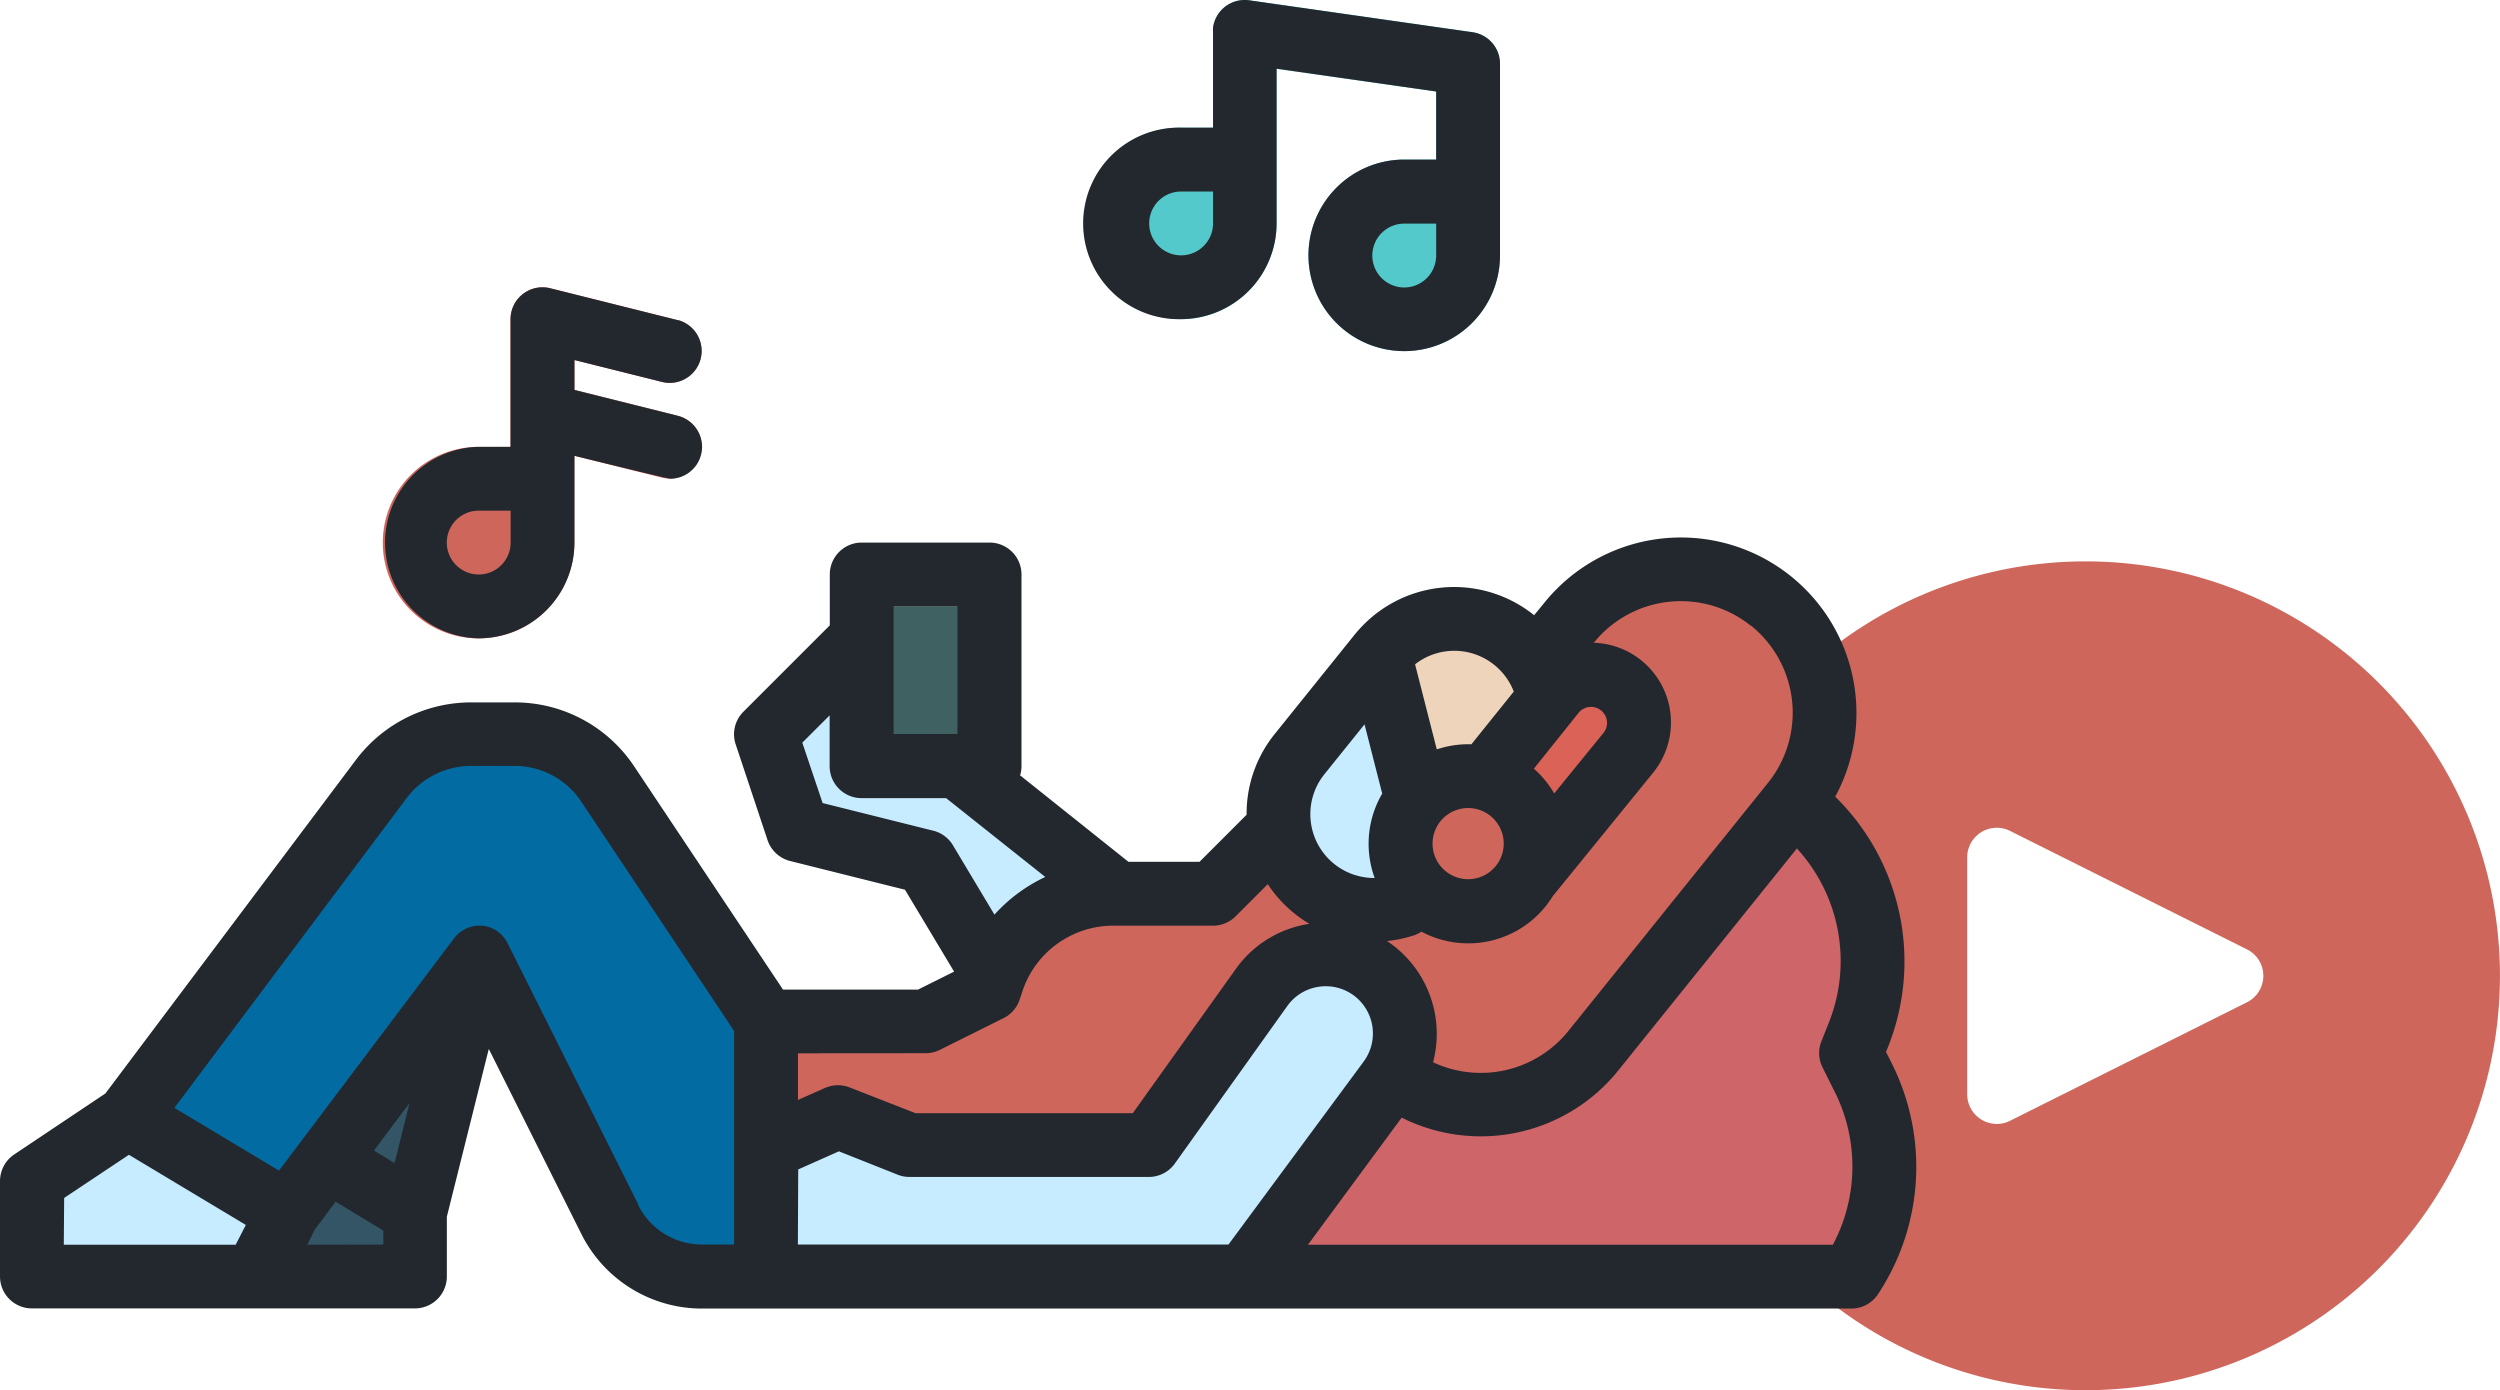 <svg id="Layer_1" data-name="Layer 1" xmlns="http://www.w3.org/2000/svg" viewBox="0 0 491.78 273.46"><defs><style>.cls-1{fill:#ce665c;}.cls-2{fill:#356;}.cls-3{fill:#cd6569;}.cls-4{fill:#c7ebff;}.cls-5{fill:#026ca2;}.cls-6{fill:#cbcbcb;}.cls-7{fill:#3f6162;}.cls-8{fill:#edd4ba;}.cls-9{fill:#db6257;}.cls-10{fill:#53c9cc;}.cls-11{fill:#383d44;}.cls-12{fill:#22282e;}</style></defs><path class="cls-1" d="M423.64,124.16a81.52,81.52,0,1,0,81.51,81.52A81.52,81.52,0,0,0,423.64,124.16ZM458,208.27a5.86,5.86,0,0,1-2.61,2.62v0L408.78,234.2a5.81,5.81,0,0,1-7.81-2.6,5.89,5.89,0,0,1-.62-2.64V182.39a5.83,5.83,0,0,1,5.82-5.83,5.76,5.76,0,0,1,2.61.62l46.58,23.29A5.81,5.81,0,0,1,458,208.27Z" transform="translate(-13.38 -13.73)"/><g id="filled_outline" data-name="filled outline"><path class="cls-2" d="M95,252.3v12.55H51.05l6.28-31.39Z" transform="translate(-13.38 -13.73)"/><path class="cls-2" d="M107.55,202.07,95,252.3,76.16,246,63.6,239.74Z" transform="translate(-13.38 -13.73)"/><path class="cls-3" d="M365,170.68l1.2.9A39,39,0,0,1,379,217.27l-1.45,3.64,2.43,4.86a39,39,0,0,1-2.43,39.08H258.22l37.67-51Z" transform="translate(-13.38 -13.73)"/><path class="cls-4" d="M201.72,164.4l31.39,25.12v25.11H214.28l-18.84-31.39L170.33,177l-6.28-18.83,18.84-18.84V164.4Z" transform="translate(-13.38 -13.73)"/><path class="cls-4" d="M38.49,233.46,19.66,246v18.83H63.6l6.28-12.55Z" transform="translate(-13.38 -13.73)"/><path class="cls-1" d="M361.71,131.91h0a28.25,28.25,0,0,1,4.3,39.72l-39.37,48.91a28.25,28.25,0,0,1-39.72,4.29h0a28.26,28.26,0,0,1-4.29-39.72L322,136.2A28.26,28.26,0,0,1,361.71,131.91Z" transform="translate(-13.38 -13.73)"/><path class="cls-1" d="M270.78,177,252,189.52H232.38a25.11,25.11,0,0,0-23.83,17.17l-.55,1.66-12.56,6.28H164.05v50.22h94.17l25.12-37.66-6.28-25.12,6.28-12.55Z" transform="translate(-13.38 -13.73)"/><path class="cls-4" d="M283.53,204.58a15.58,15.58,0,0,0-21.8,3.12l-.21.29-22.13,31H189.16l-12.55-5.51-12.56,6.28v25.11h94.17l28.49-38.56A15.58,15.58,0,0,0,283.53,204.58Z" transform="translate(-13.38 -13.73)"/><path class="cls-5" d="M164.05,264.85h-12.5a20.4,20.4,0,0,1-18.25-11.27l-25.75-51.51L69.88,252.3,38.49,233.46,88.4,166.92A22,22,0,0,1,106,158.13h8.64a22,22,0,0,1,18.29,9.78l31.14,46.72Z" transform="translate(-13.38 -13.73)"/><path class="cls-6" d="M182.89,126.74H208V164.4H182.89Z" transform="translate(-13.38 -13.73)"/><path class="cls-7" d="M182.89,133H208v25.12H182.89Z" transform="translate(-13.38 -13.73)"/><path class="cls-4" d="M311.2,139.61h0a18.83,18.83,0,0,1,2.86,26.48l-15.74,19.56a18.84,18.84,0,0,1-26.48,2.86h0A18.83,18.83,0,0,1,269,162l15.75-19.56A18.83,18.83,0,0,1,311.2,139.61Z" transform="translate(-13.38 -13.73)"/><path class="cls-8" d="M318.28,154.27a18.74,18.74,0,0,1-4.16,11.81l-11.8,14.67-9.79-7.87-7.75-30.42a18.83,18.83,0,0,1,33.5,11.81Z" transform="translate(-13.38 -13.73)"/><path class="cls-9" d="M312.1,188.62l-14.67-11.81,21.64-26.9a9.42,9.42,0,0,1,13.24-1.43h0a9.42,9.42,0,0,1,1.44,13.24h0Z" transform="translate(-13.38 -13.73)"/><circle class="cls-1" cx="288.82" cy="165.95" r="13.32"/><path class="cls-10" d="M303.06,20.07l-43.95-6.28a6.28,6.28,0,0,0-7.1,5.33A6.65,6.65,0,0,0,252,20V38.84h-6.28A18.84,18.84,0,1,0,264.5,57.68V27.25l31.39,4.48V45.12h-6.28A18.84,18.84,0,1,0,308.45,64V26.29A6.28,6.28,0,0,0,303.06,20.07Z" transform="translate(-13.38 -13.73)"/><path class="cls-11" d="M182.89,126.74h6.27V133h-6.27Z" transform="translate(-13.38 -13.73)"/><path class="cls-11" d="M182.89,158.13h6.27v6.27h-6.27Z" transform="translate(-13.38 -13.73)"/><path class="cls-7" d="M182.89,133h6.27v25.12h-6.27Z" transform="translate(-13.38 -13.73)"/><path class="cls-1" d="M146.74,95.53l-20.36-5.09V84.55l17.32,4.33a6.28,6.28,0,0,0,3.13-12.16l-.09,0-25.11-6.28A6.28,6.28,0,0,0,114,75a6,6,0,0,0-.19,1.52v25.11h-6.28a18.84,18.84,0,1,0,18.83,18.84V103.39l17.32,4.32a6.28,6.28,0,0,0,3.13-12.16Z" transform="translate(-13.38 -13.73)"/><path class="cls-12" d="M385.56,223l-1.18-2.35.41-1a45.37,45.37,0,0,0-10.4-49.2,34.53,34.53,0,0,0-57.23-38.14l-2,2.44a25.1,25.1,0,0,0-35.1,3.58l0,0-.19.22-15.74,19.57A24.94,24.94,0,0,0,258.6,174l-9.25,9.25h-14l-21.3-17a6.09,6.09,0,0,0,.27-1.8V126.74a6.28,6.28,0,0,0-6.28-6.28H182.89a6.28,6.28,0,0,0-6.28,6.28v10l-17,17a6.26,6.26,0,0,0-1.51,6.42L164.37,179a6.3,6.3,0,0,0,4.44,4.1l22.59,5.65,9.66,16.11-7.1,3.54H167.41l-29.28-43.92a28.19,28.19,0,0,0-23.51-12.58H106a28.37,28.37,0,0,0-22.6,11.3L34.11,228.83l-17.94,12A6.31,6.31,0,0,0,13.38,246v18.83a6.28,6.28,0,0,0,6.28,6.28H95a6.28,6.28,0,0,0,6.28-6.28V253.07l8.25-33,18.17,36.32a26.5,26.5,0,0,0,23.86,14.75h226a6.28,6.28,0,0,0,5.22-2.79A45.41,45.41,0,0,0,385.56,223Zm-27.72-86.19a22,22,0,0,1,3.34,30.9l-39.35,48.91a22.12,22.12,0,0,1-26.55,6.07,21.91,21.91,0,0,0-8-23.1c-.35-.26-.71-.51-1.07-.75a25.2,25.2,0,0,0,5.36-1.13A6.47,6.47,0,0,0,293,197a19.54,19.54,0,0,0,25.84-7l19.77-24.32a15.68,15.68,0,0,0-11.71-25.51v0a22,22,0,0,1,30.9-3.34Zm-38.73,33a19.5,19.5,0,0,0-4-4.87L324,153.84a3.15,3.15,0,0,1,4.92,3.92Zm-16.9,2.87a7,7,0,1,1-5.49,2.62,7,7,0,0,1,5.49-2.62Zm-4.11-30.86a12.56,12.56,0,0,1,13.06,7.95l-8.34,10.37a19.67,19.67,0,0,0-6.81,1l-4.27-16.73a12.49,12.49,0,0,1,6.36-2.59ZM273.93,166l7.87-9.78,3.48,13.62a19.49,19.49,0,0,0-2.56,12,19.71,19.71,0,0,0,1.07,4.6A12.55,12.55,0,0,1,273.93,166Zm-84.77-33h12.56v25.12H189.16ZM197,177.15,175.2,171.7l-4-11.88,5.38-5.37v10a6.28,6.28,0,0,0,6.28,6.28h16.63L219,186.24a31.44,31.44,0,0,0-10,7.41L200.83,180a6.28,6.28,0,0,0-3.86-2.86Zm-1.53,43.76a6.22,6.22,0,0,0,2.81-.67L210.81,214a6.25,6.25,0,0,0,3.14-3.63l.56-1.67a18.83,18.83,0,0,1,17.87-12.88H252a6.28,6.28,0,0,0,4.43-1.83l6.34-6.34a25.12,25.12,0,0,0,8.2,7.82h-.07a21.65,21.65,0,0,0-14.44,8.89l-20.25,28.35H193.48l-13-5.08a6.32,6.32,0,0,0-4.83.12l-5.3,2.35v-9.17ZM91,242.52l-4.06-2.46,7-9.35Zm-65,6.86,12.74-8.49,23,13.8-2,3.89H25.93Zm47.83,9.2,1.48-3,4.1-5.46,9.38,5.68v2.75Zm65.16-7.81-25.76-51.5a6.27,6.27,0,0,0-5-3.45,5.25,5.25,0,0,0-.56,0,6.27,6.27,0,0,0-5,2.52L68.26,244,47.69,231.66l45.73-61A15.82,15.82,0,0,1,106,164.4h8.64a15.67,15.67,0,0,1,13.06,7l30.09,45.14v42h-6.22A14,14,0,0,1,138.92,250.77Zm31.41-7,8-3.56L190,244.82a6.15,6.15,0,0,0,2.28.43h47.09a6.28,6.28,0,0,0,5.11-2.63l22.13-31a9.29,9.29,0,0,1,12.95-2.16l.18.13a9.31,9.31,0,0,1,1.9,12.95l-26.6,36H170.33ZM374,258.58H270.67l18.44-25a34.71,34.71,0,0,0,42.5-9.15l35.24-43.8a32.77,32.77,0,0,1,6.28,34.28l-1.45,3.64a6.25,6.25,0,0,0,.21,5.13l2.43,4.87a32.78,32.78,0,0,1-.37,30Z" transform="translate(-13.38 -13.73)"/><path class="cls-12" d="M245.67,76.51A18.86,18.86,0,0,0,264.5,57.68V27.25l31.39,4.48V45.12h-6.28A18.84,18.84,0,1,0,308.45,64V26.29a6.28,6.28,0,0,0-5.39-6.22l-43.95-6.28a6.28,6.28,0,0,0-7.1,5.33A6.65,6.65,0,0,0,252,20V38.84h-6.28a18.84,18.84,0,1,0,0,37.67ZM295.89,64a6.28,6.28,0,1,1-6.28-6.28h6.28ZM245.67,51.4H252v6.28a6.28,6.28,0,1,1-6.28-6.28Z" transform="translate(-13.38 -13.73)"/><path class="cls-12" d="M107.55,139.29a18.85,18.85,0,0,0,18.83-18.83V103.39s18.34,4.51,18.84,4.51a6.28,6.28,0,0,0,1.52-12.37l-20.36-5.09V84.55l17.32,4.33a6.28,6.28,0,0,0,3.13-12.16l-.09,0-25.11-6.28A6.28,6.28,0,0,0,114,75a6,6,0,0,0-.19,1.52v25.11h-6.28a18.84,18.84,0,0,0,0,37.67Zm0-25.11h6.28v6.28a6.28,6.28,0,1,1-6.28-6.28Z" transform="translate(-13.38 -13.73)"/></g></svg>